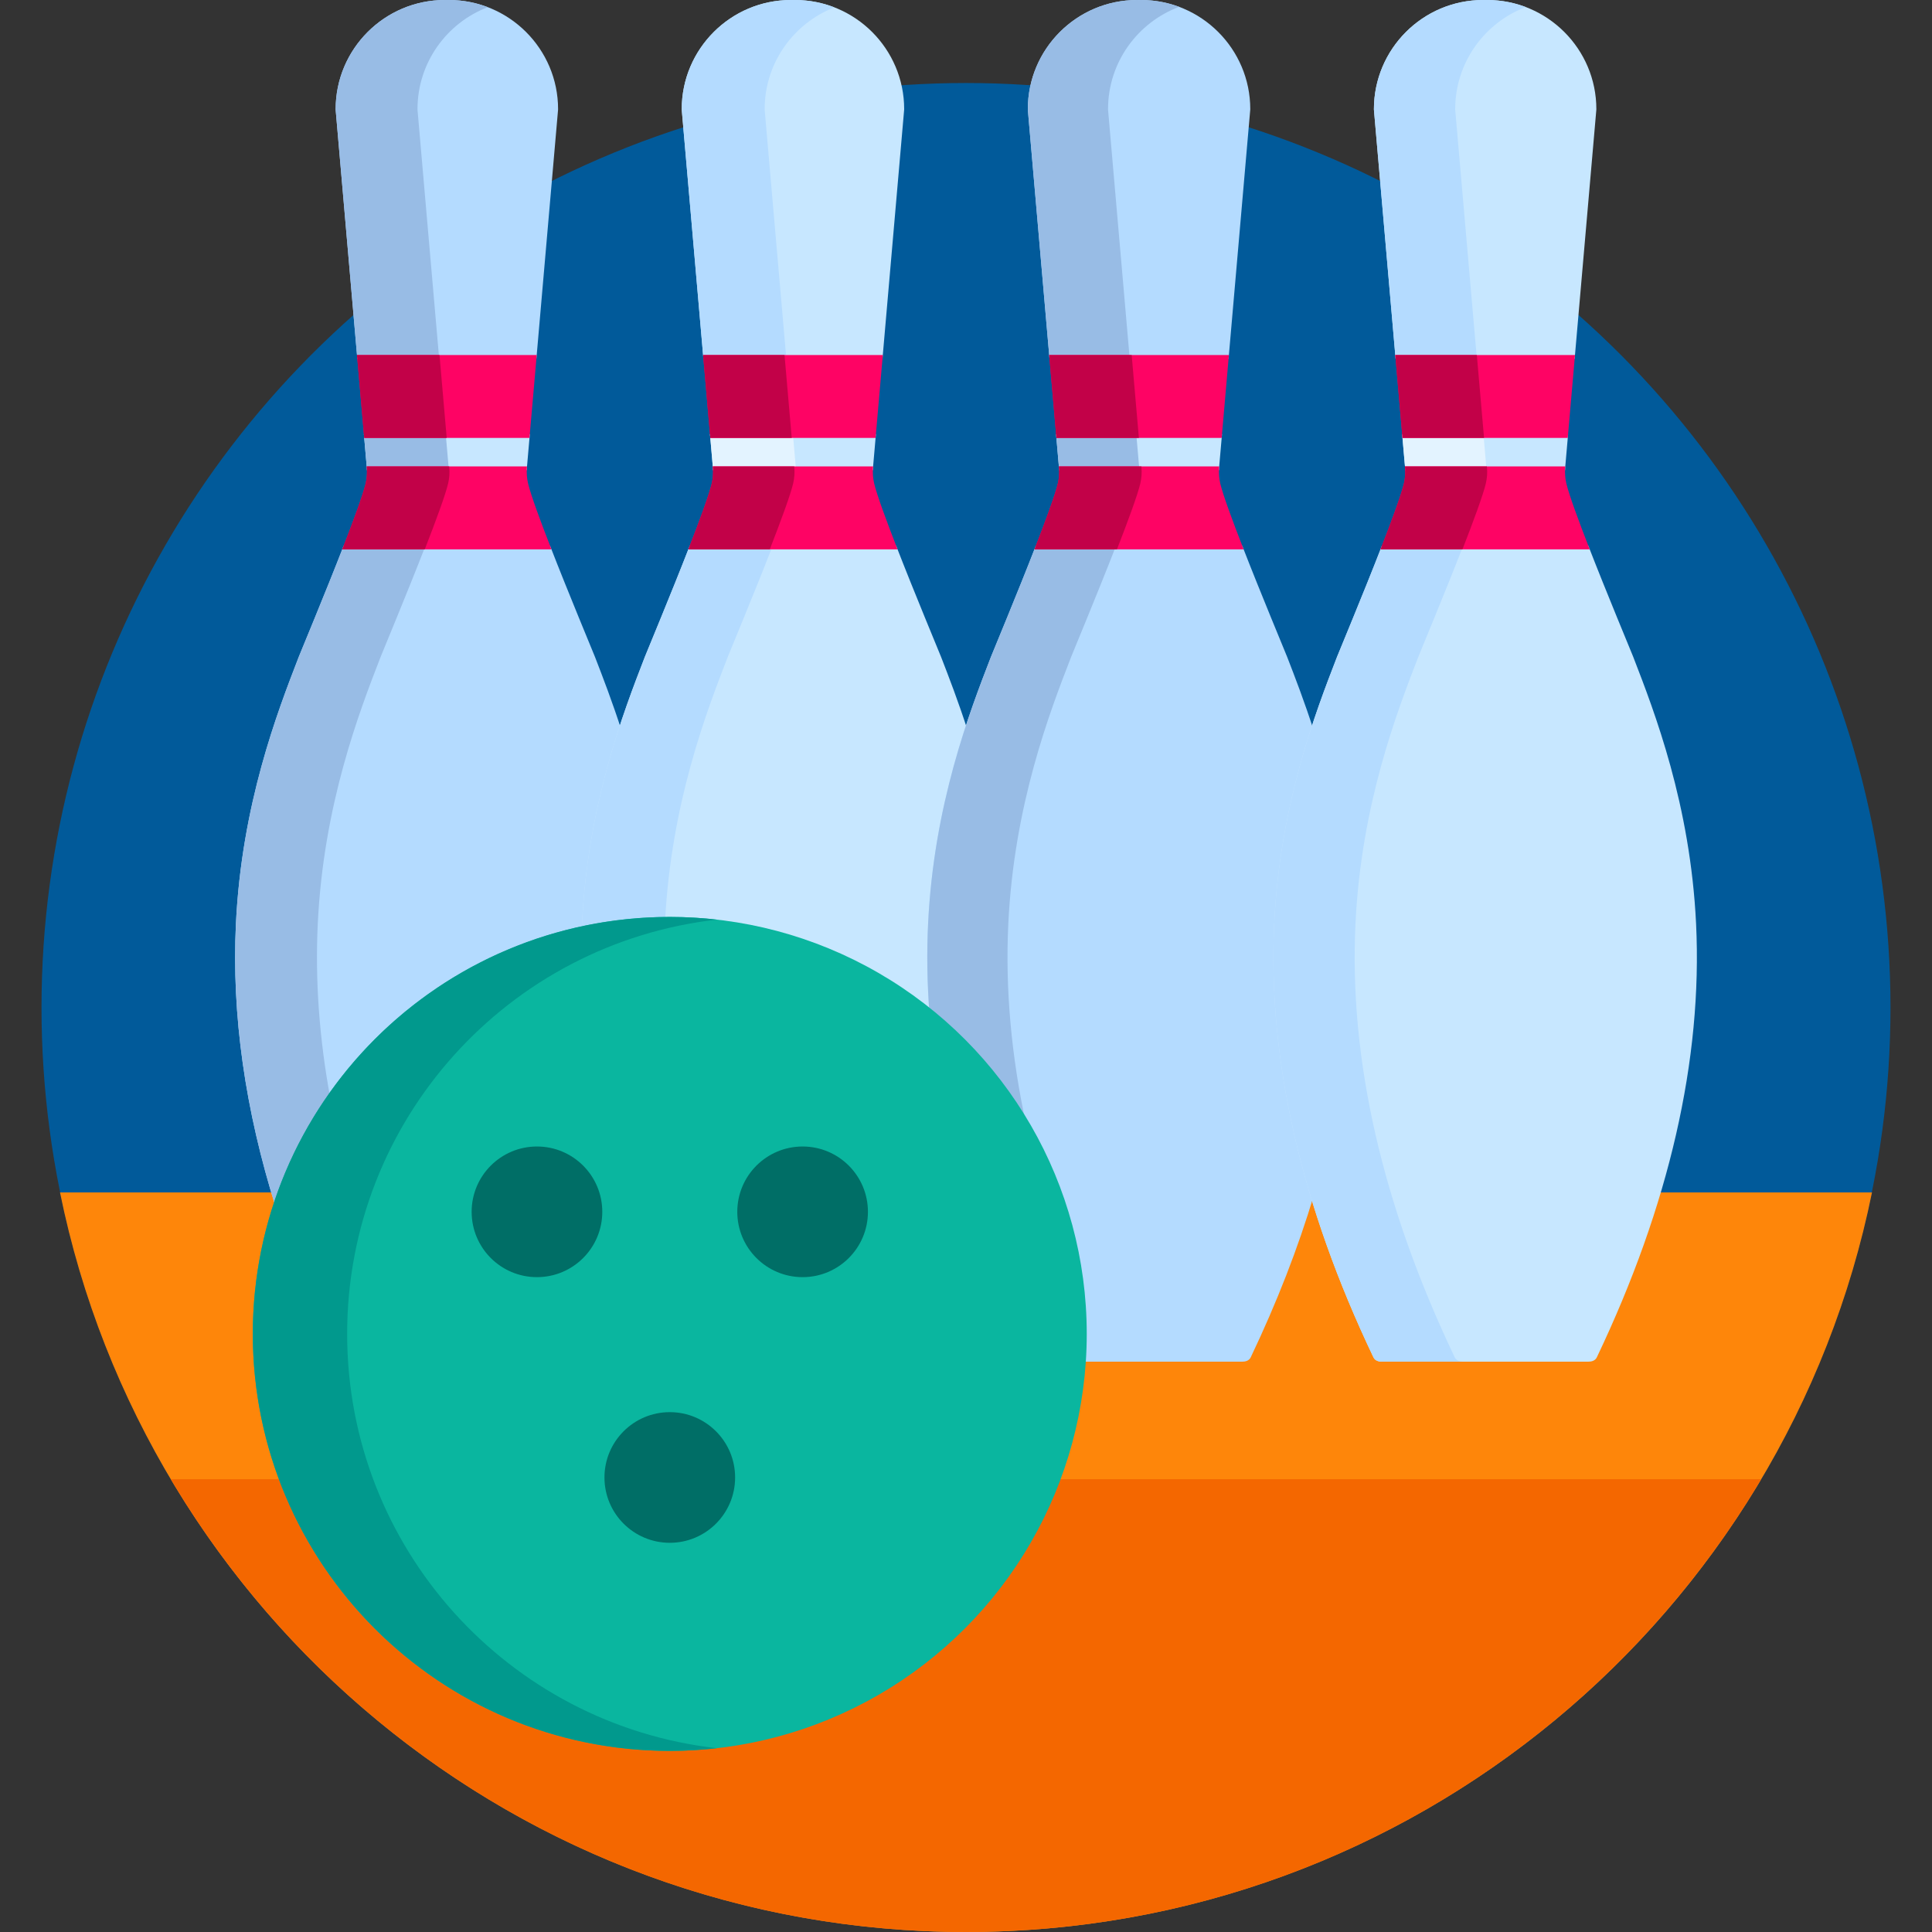 <svg id="Capa_1" enable-background="new 0 0 512 512" height="512" viewBox="0 0 512 512" width="512" xmlns="http://www.w3.org/2000/svg"><rect x="0" y="0" width="512" height="512" fill="#333333" stroke="none"/><circle cx="256" cy="267" fill="#015a9a" r="245"/><path d="m439.084 316c-4.223 14.174-9.826 28.616-16.812 43.275-.229.478-.826.579-1.286.579h-54.825c-.303 0-1.032-.056-1.278-.577-6.615-13.878-12.068-27.761-16.21-41.265l-.617-2.012h-.678l-.617 2.013c-4.14 13.5-9.593 27.383-16.206 41.262-.228.478-.825.579-1.286.579h-42.455l-.061.935c-3.768 57.314-51.757 102.211-109.253 102.211-60.379 0-109.5-49.122-109.5-109.5 0-11.831 1.881-23.478 5.591-34.619l.101-.304-.094-.306c-.233-.759-.45-1.514-.676-2.272h-57.017c22.701 111.83 121.567 196.001 240.095 196.001s217.394-84.171 240.095-196z" fill="#fe860a"/><path d="m280.008 392c-15.678 41.594-55.978 71-102.508 71-46.836 0-86.891-29.56-102.506-71h-29.731c42.707 71.845 121.092 120 210.737 120s168.03-48.155 210.737-120z" fill="#f46700"/><path d="m94.695 95.081h47.452c2.425-27.864 5.734-65.889 5.737-65.909.008-.08.013-.164.013-.243 0-15.95-12.98-28.93-28.93-28.93l-.185.001c-.122.005-.243.008-.363.008-.122 0-.243-.003-.362-.008l-.18 0c-15.951 0-28.927 12.979-28.927 28.93 0 .079.002.165.01.25 0 .016 3.31 38.039 5.735 65.901z" fill="#b4dbff"/><path d="m140.409 115.055h-43.974c.477 5.476.771 8.854.771 8.854.021.232.025.465.033.698h42.368c.008-.233.013-.466.032-.698 0 0 .294-3.378.77-8.854z" fill="#c7e7ff"/><path d="m155.186 246.289c.019-.471.028-.944.051-1.415.968-20.169 5.184-37.404 9.571-51.018-2.503-7.802-5.067-14.431-7.126-19.75-.539-1.392-6.926-16.637-11.93-29.52h-54.66c-5.002 12.88-11.385 28.119-11.926 29.52-5.658 14.609-15.128 39.061-16.646 70.72-1.157 24.046 2.421 49.293 10.648 75.417 11.901-37.247 43.23-65.892 82.018-73.954z" fill="#b4dbff"/><path d="m118.896 123.909s-.294-3.378-.771-8.854h-21.69c.477 5.476.771 8.854.771 8.854.021.232.025.465.033.698h21.691c-.008-.233-.013-.465-.034-.698z" fill="#98bce5"/><path d="m94.695 95.081h21.691c-2.426-27.863-5.735-65.886-5.735-65.902-.008-.085-.01-.171-.01-.25 0-12.323 7.748-22.866 18.626-27.027-3.202-1.224-6.672-1.902-10.299-1.902l-.185.001c-.122.005-.243.008-.363.008-.122 0-.243-.003-.362-.008l-.181-.001c-15.951 0-28.927 12.979-28.927 28.93 0 .079.002.165.01.25 0 .016 3.31 38.039 5.735 65.901z" fill="#98bce5"/><path d="m87.552 291.13c-2.938-15.849-4.062-31.31-3.34-46.304 1.518-31.659 10.987-56.11 16.646-70.72.541-1.401 6.924-16.64 11.926-29.52h-21.692c-5.002 12.88-11.385 28.119-11.926 29.52-5.658 14.609-15.128 39.061-16.646 70.72-1.157 24.046 2.421 49.293 10.648 75.417 3.348-10.474 8.23-20.265 14.384-29.113z" fill="#98bce5"/><path d="m96.522 116.055h43.797c.477-5.435 1.153-13.236 1.916-21.973h-47.626c.762 8.736 1.441 16.538 1.913 21.973z" fill="#fe0364"/><path d="m90.704 145.586h55.436c-2.938-7.534-5.472-14.411-6.199-17.475-.32-1.376-.423-2.793-.302-4.202 0 0 .008-.104.025-.302h-42.483c.017.197.024.302.024.302.123 1.408.021 2.825-.3 4.199-.73 3.069-3.263 9.947-6.201 17.478z" fill="#fe0364"/><path d="m94.609 94.081c.762 8.737 1.44 16.539 1.913 21.973h21.86c-.473-5.435-1.151-13.236-1.913-21.973z" fill="#c20148"/><path d="m119.065 123.909s-.008-.104-.024-.302h-21.86c.017.197.024.302.024.302.123 1.408.021 2.825-.3 4.199-.73 3.069-3.264 9.947-6.201 17.478h21.86c2.938-7.531 5.471-14.409 6.201-17.478.321-1.374.423-2.791.3-4.199z" fill="#c20148"/><g fill="#c7e7ff"><path d="m186.413 95.081h47.452c2.425-27.864 5.734-65.889 5.737-65.909.008-.08.013-.164.013-.243 0-15.95-12.98-28.93-28.93-28.93l-.185.002c-.121.005-.241.008-.362.008-.122 0-.243-.003-.363-.008l-.18-.001c-15.951 0-28.928 12.979-28.928 28.93 0 .079.003.165.011.25 0 .016 3.309 38.039 5.735 65.901z"/><path d="m232.127 115.055h-43.975c.477 5.476.771 8.854.771 8.854.021.232.025.465.033.698h42.368c.008-.233.012-.466.032-.698 0 0 .294-3.378.771-8.854z"/><path d="m177.5 244c26.547 0 50.914 9.498 69.891 25.271-.667-8.257-.821-16.396-.436-24.397.968-20.168 5.184-37.403 9.571-51.017-2.503-7.802-5.066-14.432-7.126-19.751-.539-1.392-6.927-16.637-11.93-29.52h-54.66c-5.003 12.88-11.386 28.119-11.927 29.52-5.657 14.609-15.127 39.061-16.645 70.72-.026.559-.044 1.122-.065 1.684 7.519-1.639 15.323-2.51 23.327-2.51z"/></g><path d="m186.413 95.081h21.975c-2.426-27.863-5.735-65.886-5.735-65.902-.008-.085-.011-.171-.011-.25 0-12.269 7.682-22.773 18.485-26.972-3.241-1.258-6.76-1.957-10.441-1.957l-.186.001c-.121.005-.241.008-.362.008-.122 0-.243-.003-.363-.008l-.18-.001c-15.951 0-28.928 12.979-28.928 28.93 0 .079.003.165.011.25 0 .016 3.309 38.039 5.735 65.901z" fill="#b4dbff"/><path d="m210.898 123.909s-.294-3.378-.771-8.854h-21.975c.477 5.476.771 8.854.771 8.854.021.232.025.465.033.698h21.975c-.008-.233-.013-.465-.033-.698z" fill="#e3f3ff"/><path d="m176.258 244.016c1.64-31.264 10.991-55.425 16.6-69.909.541-1.401 6.924-16.64 11.927-29.52h-21.975c-5.003 12.88-11.386 28.119-11.927 29.52-5.657 14.609-15.127 39.061-16.645 70.72-.026.559-.044 1.122-.065 1.684 7.129-1.555 14.516-2.41 22.085-2.495z" fill="#b4dbff"/><path d="m188.239 116.055h43.798c.476-5.435 1.153-13.236 1.916-21.973h-47.626c.762 8.736 1.44 16.538 1.912 21.973z" fill="#fe0364"/><path d="m182.422 145.586h55.436c-2.938-7.534-5.472-14.411-6.199-17.475-.321-1.376-.423-2.793-.302-4.202 0 0 .008-.104.025-.302h-42.483c.017.197.024.302.024.302.123 1.408.02 2.825-.301 4.199-.729 3.069-3.263 9.947-6.2 17.478z" fill="#fe0364"/><path d="m186.327 94.081c.762 8.737 1.439 16.539 1.912 21.973h21.578c-.473-5.435-1.15-13.236-1.912-21.973z" fill="#c20148"/><path d="m210.501 123.909s-.008-.104-.024-.302h-21.578c.017.197.024.302.024.302.123 1.408.02 2.825-.301 4.199-.73 3.069-3.263 9.947-6.2 17.478h21.578c2.938-7.531 5.471-14.409 6.2-17.478.32-1.374.424-2.791.301-4.199z" fill="#c20148"/><path d="m323.845 115.055h-43.975c.477 5.476.771 8.854.771 8.854.021.232.025.465.033.698h42.368c.008-.233.013-.466.032-.698 0 0 .294-3.378.771-8.854z" fill="#c7e7ff"/><path d="m278.131 95.081h47.452c2.425-27.864 5.733-65.889 5.736-65.909.009-.08.014-.164.014-.243 0-15.95-12.98-28.93-28.93-28.93l-.185.001c-.122.005-.242.008-.362.008-.122 0-.243-.003-.364-.008l-.181 0c-15.95 0-28.928 12.979-28.928 28.93 0 .079.004.165.012.25.001.016 3.31 38.039 5.736 65.901z" fill="#b4dbff"/><path d="m338.672 244.874c.968-20.168 5.184-37.403 9.57-51.017-2.502-7.802-5.066-14.432-7.125-19.751-.539-1.392-6.927-16.637-11.931-29.52h-54.659c-5.003 12.88-11.386 28.119-11.927 29.52-5.657 14.609-15.127 39.061-16.645 70.72-.372 7.733-.252 15.591.352 23.56 24.804 20.092 40.693 50.781 40.693 85.114 0 2.472-.091 4.923-.253 7.354h42.521c.612 0 1.711-.148 2.188-1.149 6.961-14.607 12.554-29.001 16.782-43.134-7.452-24.808-10.667-48.801-9.566-71.697z" fill="#b4dbff"/><path d="m301.897 123.909s-.294-3.378-.77-8.854h-21.257c.477 5.476.771 8.854.771 8.854.021.232.025.465.033.698h21.257c-.008-.233-.013-.465-.034-.698z" fill="#98bce5"/><path d="m271.979 298.207c-3.993-18.33-5.596-36.164-4.768-53.381 1.519-31.659 10.988-56.11 16.645-70.72.541-1.401 6.924-16.64 11.927-29.52h-21.257c-5.003 12.88-11.386 28.119-11.927 29.52-5.657 14.609-15.127 39.061-16.645 70.72-.372 7.733-.252 15.591.352 23.56 10.244 8.298 18.964 18.4 25.673 29.821z" fill="#98bce5"/><path d="m278.131 95.081h21.257c-2.426-27.863-5.735-65.886-5.735-65.902-.008-.085-.012-.171-.012-.25 0-12.405 7.852-23.011 18.846-27.113-3.142-1.172-6.539-1.816-10.084-1.816l-.185.001c-.122.005-.242.008-.362.008-.122 0-.243-.003-.364-.008l-.181-.001c-15.95 0-28.928 12.979-28.928 28.93 0 .079.004.165.012.25.001.016 3.31 38.039 5.736 65.901z" fill="#98bce5"/><path d="m279.957 116.055h43.798c.475-5.435 1.153-13.236 1.916-21.973h-47.626c.762 8.736 1.439 16.538 1.912 21.973z" fill="#fe0364"/><path d="m274.14 145.586h55.436c-2.938-7.534-5.473-14.411-6.2-17.475-.321-1.376-.422-2.793-.301-4.202 0 0 .008-.104.025-.302h-42.483c.016.197.024.302.024.302.123 1.408.02 2.825-.301 4.199-.73 3.069-3.264 9.947-6.2 17.478z" fill="#fe0364"/><path d="m278.045 94.081c.762 8.737 1.44 16.539 1.912 21.973h21.86c-.473-5.435-1.15-13.236-1.912-21.973z" fill="#c20148"/><path d="m302.501 123.909s-.009-.104-.024-.302h-21.86c.016.197.024.302.024.302.123 1.408.02 2.825-.301 4.199-.729 3.069-3.264 9.947-6.2 17.478h21.86c2.936-7.531 5.471-14.409 6.2-17.478.321-1.374.424-2.791.301-4.199z" fill="#c20148"/><path d="m415.561 115.055h-43.974c.477 5.476.771 8.854.771 8.854.021.232.025.465.033.698h42.367c.008-.233.013-.466.032-.698.001 0 .295-3.378.771-8.854z" fill="#c7e7ff"/><path d="m369.849 95.081h47.451c2.426-27.864 5.735-65.889 5.737-65.909.009-.08.013-.164.013-.243 0-15.95-12.98-28.929-28.929-28.929l-.186.001c-.122.005-.243.008-.362.008-.122 0-.243-.003-.363-.008l-.181-.001c-15.95 0-28.927 12.979-28.927 28.93 0 .079.002.165.011.25 0 .016 3.31 38.039 5.736 65.901z" fill="#c7e7ff"/><path d="m432.835 174.106c-.539-1.392-6.927-16.637-11.931-29.52h-54.66c-5.002 12.88-11.385 28.119-11.926 29.52-5.657 14.609-15.127 39.061-16.645 70.72-1.73 35.968 7.117 74.62 26.306 114.879.491 1.038 1.693 1.149 2.183 1.149h54.825c.612 0 1.71-.148 2.189-1.149 19.185-40.259 28.035-78.911 26.306-114.879-1.525-31.659-10.993-56.111-16.647-70.72z" fill="#c7e7ff"/><path d="m393.897 123.909s-.294-3.378-.77-8.854h-21.539c.477 5.476.771 8.854.771 8.854.021.232.025.465.033.698h21.539c-.008-.233-.013-.465-.034-.698z" fill="#e3f3ff"/><path d="m369.849 95.081h21.539c-2.426-27.863-5.735-65.886-5.735-65.902-.009-.085-.011-.171-.011-.25 0-12.352 7.784-22.917 18.703-27.058-3.181-1.205-6.626-1.871-10.224-1.871l-.186.001c-.122.005-.243.008-.362.008-.122 0-.243-.003-.363-.008l-.181-.001c-15.95 0-28.927 12.979-28.927 28.93 0 .079.002.165.011.25 0 .016 3.31 38.039 5.736 65.901z" fill="#b4dbff"/><path d="m385.518 359.705c-19.189-40.259-28.035-78.911-26.306-114.879 1.519-31.659 10.988-56.11 16.645-70.72.541-1.401 6.924-16.64 11.926-29.52h-21.539c-5.002 12.88-11.385 28.119-11.926 29.52-5.657 14.609-15.127 39.061-16.645 70.72-1.73 35.968 7.117 74.62 26.306 114.879.491 1.038 1.693 1.149 2.183 1.149h21.538c-.489 0-1.691-.111-2.182-1.149z" fill="#b4dbff"/><path d="m371.675 116.055h43.797c.476-5.435 1.153-13.236 1.917-21.973h-47.626c.76 8.736 1.439 16.538 1.912 21.973z" fill="#fe0364"/><path d="m365.857 145.586h55.435c-2.936-7.534-5.472-14.411-6.199-17.475-.321-1.376-.422-2.793-.302-4.202 0 0 .009-.104.026-.302h-42.484c.017.197.025.302.025.302.123 1.408.02 2.825-.301 4.199-.729 3.069-3.263 9.947-6.2 17.478z" fill="#fe0364"/><circle cx="177.5" cy="353.5" fill="#0ab69f" r="110.5"/><path d="m92 353.5c0-56.8 42.859-103.583 98-109.792-4.104-.462-8.273-.708-12.5-.708-61.027 0-110.5 49.473-110.5 110.5 0 61.028 49.473 110.5 110.5 110.5 4.227 0 8.396-.246 12.5-.708-55.141-6.21-98-52.991-98-109.792z" fill="#01998d"/><path d="m159.611 321.146c0 9.561-7.749 17.312-17.311 17.312-9.561 0-17.31-7.751-17.31-17.312s7.749-17.311 17.31-17.311c9.562 0 17.311 7.75 17.311 17.311z" fill="#006e66"/><path d="m230.011 321.146c0 9.561-7.75 17.312-17.311 17.312s-17.311-7.751-17.311-17.312 7.75-17.311 17.311-17.311 17.311 7.75 17.311 17.311z" fill="#006e66"/><path d="m194.813 391.545c0 9.562-7.754 17.312-17.313 17.312-9.56 0-17.311-7.75-17.311-17.312 0-9.56 7.752-17.31 17.311-17.31s17.313 7.75 17.313 17.31z" fill="#006e66"/><path d="m369.763 94.081c.761 8.737 1.439 16.539 1.912 21.973h21.611c-.473-5.435-1.151-13.236-1.912-21.973z" fill="#c20148"/><path d="m394.066 123.909s-.009-.104-.025-.302h-21.708c.017.197.025.302.025.302.123 1.408.02 2.825-.301 4.199-.729 3.069-3.264 9.947-6.2 17.478h21.708c2.937-7.531 5.471-14.409 6.2-17.478.321-1.374.425-2.791.301-4.199z" fill="#c20148"/></svg>